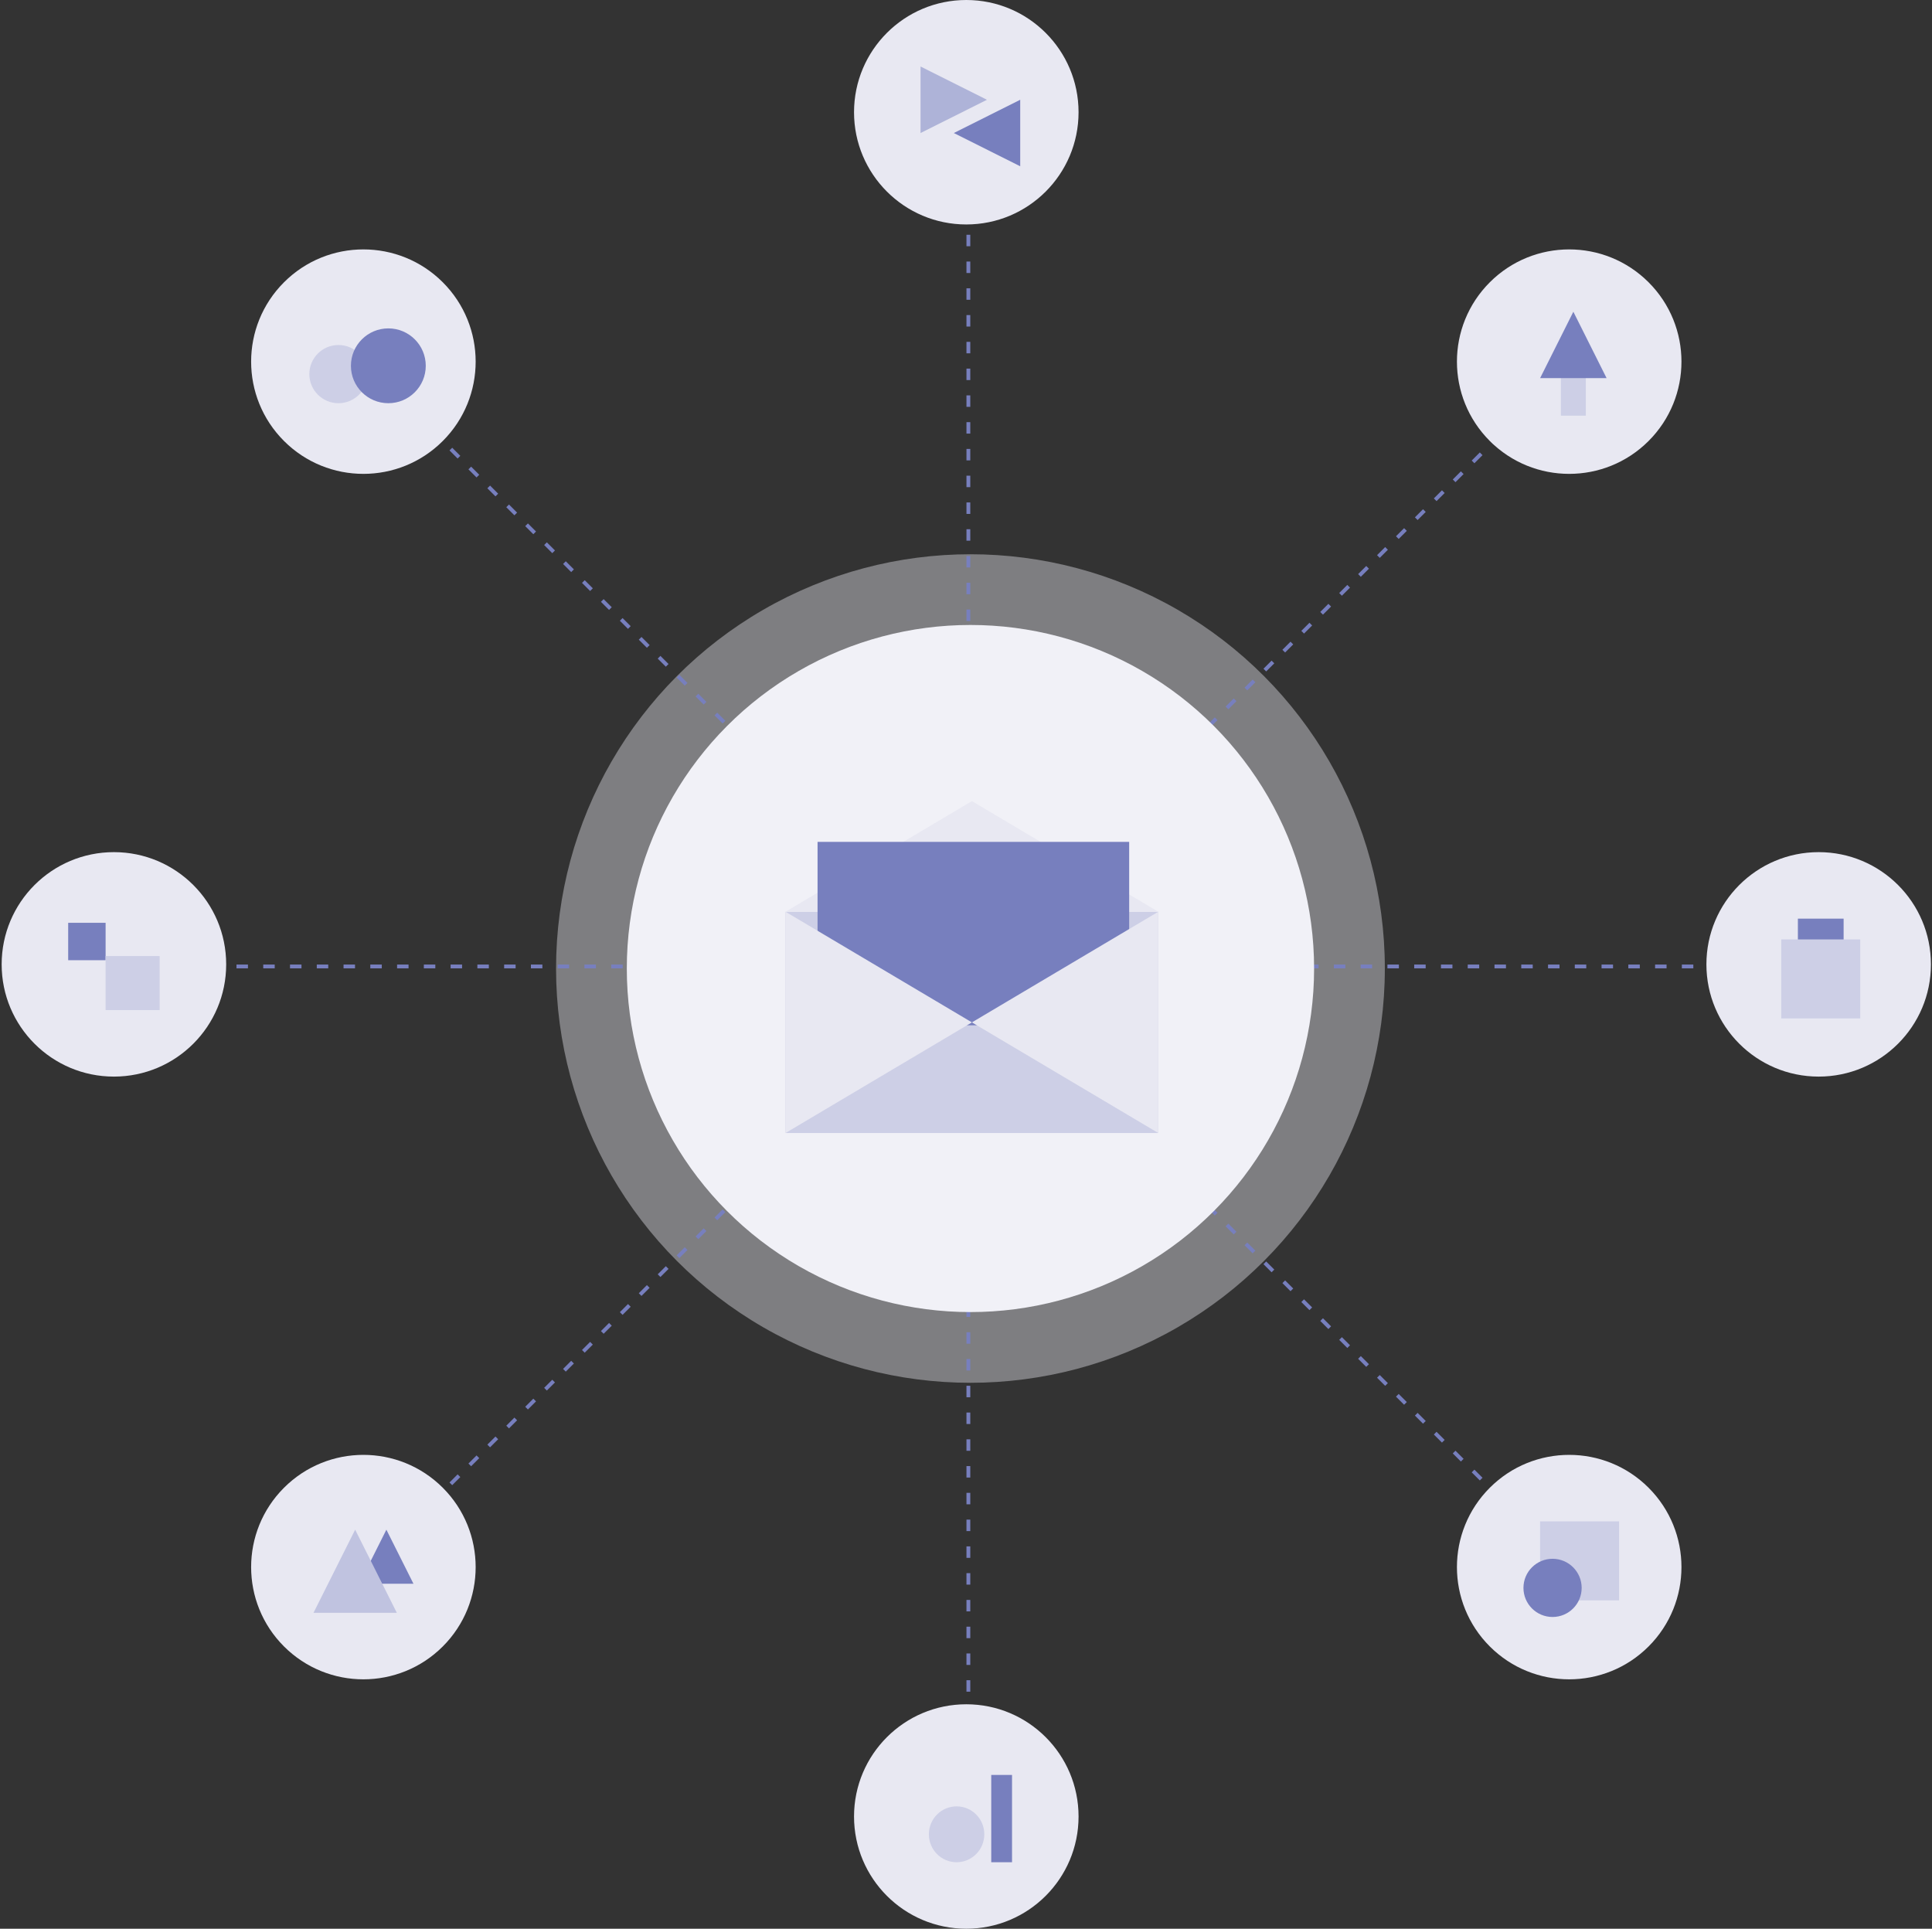 <?xml version="1.0" encoding="UTF-8"?>
<svg width="576px" height="575px" viewBox="0 0 576 575" version="1.1" xmlns="http://www.w3.org/2000/svg" xmlns:xlink="http://www.w3.org/1999/xlink">
    <rect x="0" y="0" width="576" height="575" fill="#333333" stroke="none"/>
    <!-- Generator: sketchtool 51.2 (57519) - http://www.bohemiancoding.com/sketch -->
    <title>7A44469A-D919-4986-A550-B86F2555E1B2</title>
    <desc>Created with sketchtool.</desc>
    <defs></defs>
    <g id="Website" stroke="none" stroke-width="1" fill="none" fill-rule="evenodd">
        <g id="Thank-you-for-subscription" transform="translate(-683, -115)">
            <g id="Illustration" transform="translate(640, 115)">
                <g id="Group-2" transform="translate(43.493, 0)">
                    <ellipse id="Oval" fill="#EFEFF6" opacity="0.4" transform="translate(288.834, 288.739) rotate(-360) translate(-288.834, -288.739) " cx="288.834" cy="288.739" rx="123.545" ry="123.504"></ellipse>
                    <path d="M288.215,62.581 L288.215,513.658" id="Line-2" stroke="#777FBE" stroke-width="1.14" stroke-linecap="square" stroke-dasharray="2.28,5.7" fill-rule="nonzero"></path>
                    <path d="M62.601,288.12 L513.828,288.12" id="Line-2" stroke="#777FBE" stroke-width="1.14" stroke-linecap="square" stroke-dasharray="2.28,5.7" fill-rule="nonzero"></path>
                    <path d="M128.682,447.6 L447.747,128.64" id="Line-2" stroke="#777FBE" stroke-width="1.14" stroke-linecap="square" stroke-dasharray="2.28,5.7" fill-rule="nonzero"></path>
                    <path d="M128.682,128.64 L447.747,447.6" id="Line-2" stroke="#777FBE" stroke-width="1.14" stroke-linecap="square" stroke-dasharray="2.28,5.7" fill-rule="nonzero"></path>
                    <ellipse id="Oval" fill="#F1F1F7" transform="translate(288.834, 288.739) rotate(-360) translate(-288.834, -288.739) " cx="288.834" cy="288.739" rx="102.455" ry="102.422"></ellipse>
                    <g id="Group" transform="translate(233.699, 238.83)" fill-rule="nonzero">
                        <rect id="Rectangle" fill="#CDCFE6" x="0" y="32.983" width="111.138" height="65.966"></rect>
                        <polygon id="Rectangle" fill="#E8E8F2" points="55.569 0 111.138 32.983 0 32.983"></polygon>
                        <rect id="Rectangle-2" fill="#777FBE" x="9.551" y="12.152" width="92.904" height="54.683"></rect>
                        <polygon id="Rectangle" fill="#E8E8F2" points="0 32.983 55.569 65.966 0 98.95"></polygon>
                        <polygon id="Rectangle" fill="#E8E8F2" transform="translate(83.354, 65.966) scale(-1, 1) translate(-83.354, -65.966) " points="55.569 32.983 111.138 65.966 55.569 98.95"></polygon>
                    </g>
                    <ellipse id="Oval-3" fill="#E8E8F2" fill-rule="nonzero" cx="287.595" cy="33.459" rx="33.47" ry="33.459"></ellipse>
                    <ellipse id="Oval-3" fill="#E8E8F2" fill-rule="nonzero" cx="287.595" cy="541.541" rx="33.47" ry="33.459"></ellipse>
                    <path d="M66.94,287.5 C66.94,305.979 51.955,320.959 33.47,320.959 C14.985,320.959 0,305.979 0,287.5 C0,269.021 14.985,254.041 33.47,254.041 C51.955,254.041 66.94,269.021 66.94,287.5 Z" id="Oval-3" fill="#E8E8F2" fill-rule="nonzero"></path>
                    <path d="M575.189,287.5 C575.189,305.979 560.204,320.959 541.719,320.959 C523.234,320.959 508.249,305.979 508.249,287.5 C508.249,269.021 523.234,254.041 541.719,254.041 C560.204,254.041 575.189,269.021 575.189,287.5 Z" id="Oval-3" fill="#E8E8F2" fill-rule="nonzero"></path>
                    <path d="M131.515,443.528 C144.586,456.595 144.586,477.78 131.515,490.847 C118.444,503.913 97.252,503.913 84.181,490.847 C71.11,477.78 71.11,456.595 84.181,443.528 C97.252,430.462 118.444,430.462 131.515,443.528 Z" id="Oval-3" fill="#E8E8F2" fill-rule="nonzero"></path>
                    <path d="M491.008,84.153 C504.079,97.22 504.079,118.405 491.008,131.472 C477.937,144.538 456.745,144.538 443.675,131.472 C430.604,118.405 430.604,97.22 443.675,84.153 C456.745,71.087 477.937,71.087 491.008,84.153 Z" id="Oval-3" fill="#E8E8F2" fill-rule="nonzero"></path>
                    <path d="M443.675,443.528 C456.745,430.462 477.937,430.462 491.008,443.528 C504.079,456.595 504.079,477.78 491.008,490.847 C477.937,503.913 456.745,503.913 443.675,490.847 C430.604,477.78 430.604,456.595 443.675,443.528 Z" id="Oval-3" fill="#E8E8F2" fill-rule="nonzero"></path>
                    <path d="M84.181,84.153 C97.252,71.087 118.444,71.087 131.515,84.153 C144.586,97.22 144.586,118.405 131.515,131.472 C118.444,144.538 97.252,144.538 84.181,131.472 C71.11,118.405 71.11,97.22 84.181,84.153 Z" id="Oval-3" fill="#E8E8F2" fill-rule="nonzero"></path>
                    <g id="Group-9" transform="translate(273.959, 19.828)" fill="#777FBE">
                        <polygon id="Combined-Shape" opacity="0.51" points="19.793 9.914 0 19.828 0 0"></polygon>
                        <polygon id="Triangle" points="9.917 19.828 29.71 9.914 29.71 29.741"></polygon>
                    </g>
                    <g id="Group-3" transform="translate(91.733, 97.899)" fill-rule="nonzero">
                        <ellipse id="Oval-4" fill="#CDCFE6" cx="8.677" cy="13.631" rx="8.677" ry="8.675"></ellipse>
                        <ellipse id="Oval-4" fill="#777FBE" cx="23.553" cy="11.153" rx="11.157" ry="11.153"></ellipse>
                    </g>
                    <g id="Group-8" transform="translate(92.972, 456.034)">
                        <polygon id="Triangle" fill="#777FBE" points="21.728 0 29.803 16.11 13.654 16.11"></polygon>
                        <polygon id="Triangle" fill="#C0C3E0" points="12.422 0 24.844 24.784 0 24.784"></polygon>
                    </g>
                    <g id="Group-7" transform="translate(530.563, 273.869)" fill-rule="nonzero">
                        <rect id="Rectangle-6" fill="#777FBE" x="4.959" y="0" width="13.636" height="13.631"></rect>
                        <rect id="Rectangle-6" fill="#CDCFE6" x="0" y="6.196" width="23.553" height="23.545"></rect>
                    </g>
                    <g id="Group-6" transform="translate(458.664, 92.942)">
                        <rect id="Rectangle-8" fill="#CDCFE6" fill-rule="nonzero" x="6.198" y="11.153" width="7.438" height="19.828"></rect>
                        <polygon id="Triangle" fill="#777FBE" transform="translate(9.917, 9.893) rotate(-270) translate(-9.917, -9.893) " points="0.02 9.893 19.814 -0.02 19.814 19.807"></polygon>
                    </g>
                    <g id="Group-4" transform="translate(276.438, 529.149)" fill-rule="nonzero">
                        <ellipse id="Oval-5" fill="#CDCFE6" cx="8.264" cy="17.696" rx="8.264" ry="8.328"></ellipse>
                        <rect id="Rectangle-3" fill="#777FBE" x="18.594" y="0" width="6.198" height="26.024"></rect>
                    </g>
                    <rect id="Rectangle-9" fill="#777FBE" fill-rule="nonzero" x="19.834" y="275.108" width="11.157" height="11.153"></rect>
                    <rect id="Rectangle-9" fill="#CDCFE6" fill-rule="nonzero" x="30.991" y="285.022" width="16.115" height="16.11"></rect>
                    <g id="Group-5" transform="translate(453.705, 453.556)" fill-rule="nonzero">
                        <rect id="Rectangle-4" fill="#CDCFE6" x="4.959" y="0" width="23.553" height="23.545"></rect>
                        <ellipse id="Oval-2" fill="#777FBE" cx="8.677" cy="19.828" rx="8.677" ry="8.675"></ellipse>
                    </g>
                </g>
            </g>
        </g>
    </g>
</svg>